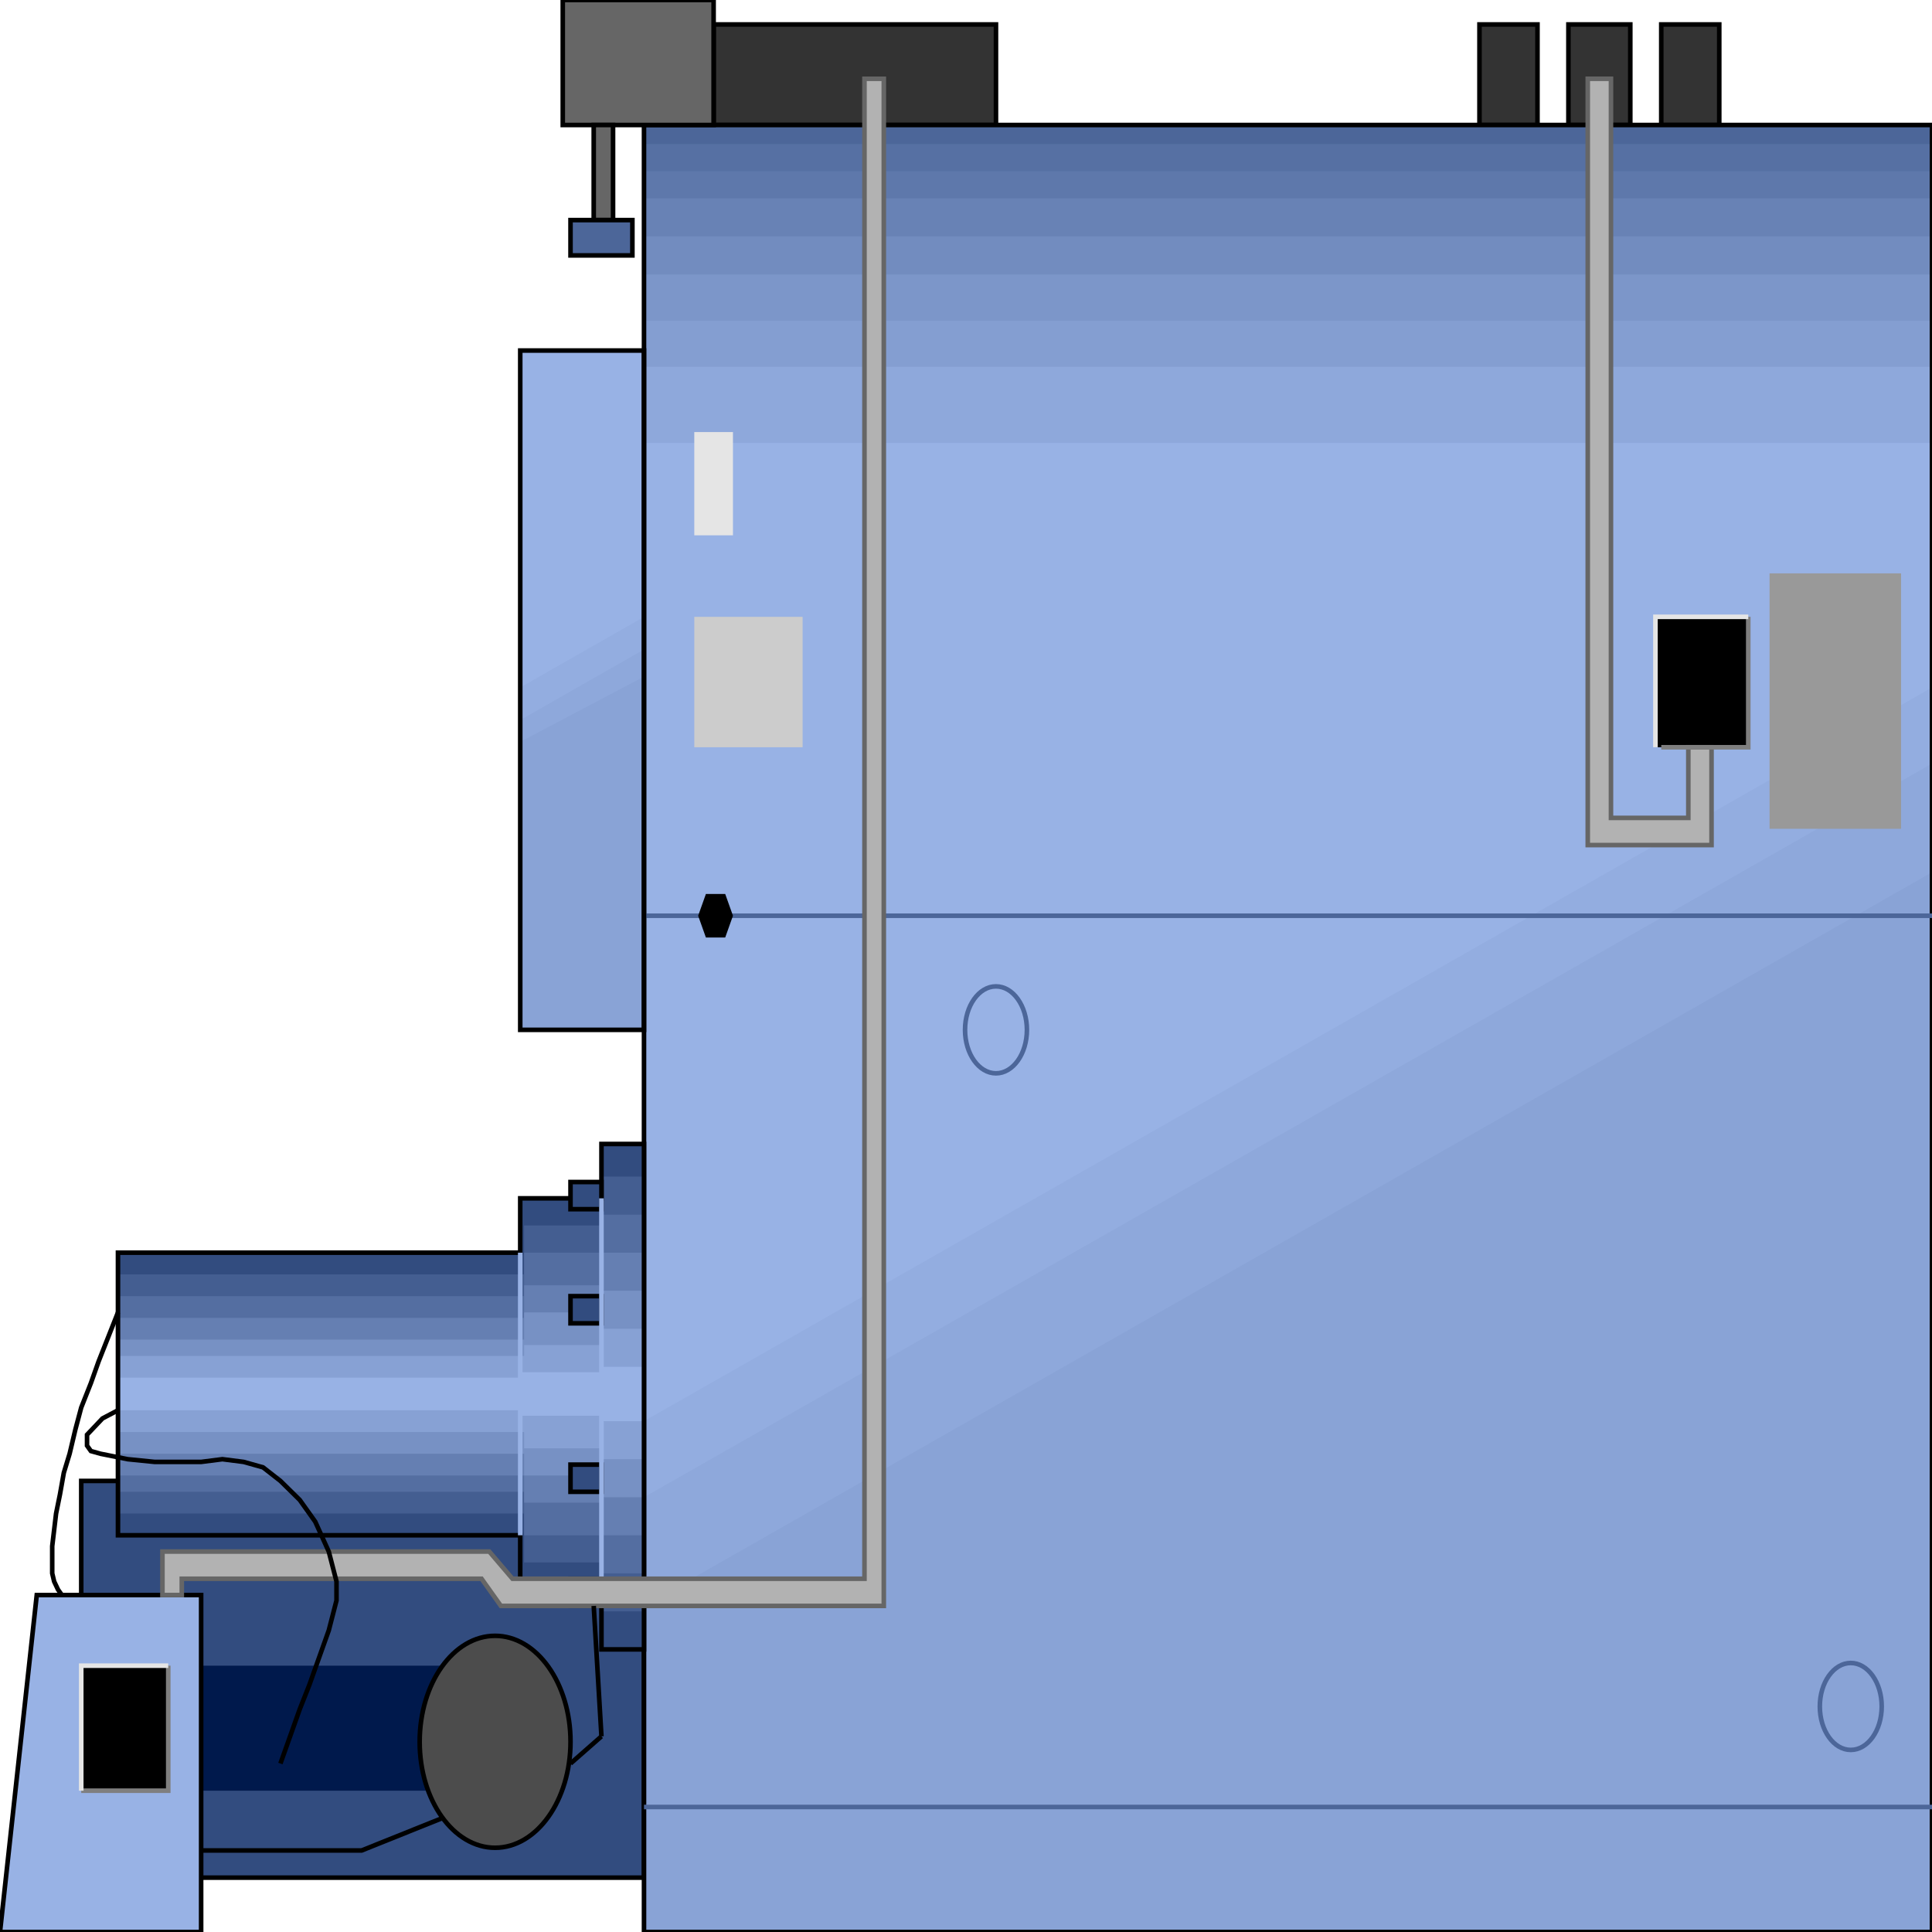 <svg width="150" height="150" viewBox="0 0 150 150" fill="none" xmlns="http://www.w3.org/2000/svg">
<g clip-path="url(#clip0_2109_165447)">
<path d="M6.307 114.979H50V145.78H6.307V114.979Z" fill="#324C7F" stroke="black" stroke-width="0.356"/>
<path d="M15.615 129.324H34.384V139.029H15.615V129.324Z" fill="#00194C"/>
<path d="M119.37 1.898H114.865V9.704H119.37V1.898Z" fill="#333333" stroke="black" stroke-width="0.356"/>
<path d="M126.576 1.898H121.771V9.704H126.576V1.898Z" fill="#333333" stroke="black" stroke-width="0.356"/>
<path d="M133.483 1.898H128.979V9.704H133.483V1.898Z" fill="#333333" stroke="black" stroke-width="0.356"/>
<path d="M55.405 1.898H77.327V9.704H55.405V1.898Z" fill="#333333" stroke="black" stroke-width="0.356"/>
<path d="M40.391 27.215H50V79.957H40.391V27.215Z" fill="#98B2E5"/>
<path d="M50 9.705H150V150H50V9.705Z" fill="#98B2E5"/>
<path d="M50 110.337L150 53.375V149.999H50V110.337Z" fill="#93ADE0"/>
<path d="M40.391 53.376L50 47.891V79.958H40.391V53.376Z" fill="#93ADE0"/>
<path d="M50 116.245L150 59.283V150.001H50V116.245Z" fill="#8EA8DB"/>
<path d="M40.391 55.907L50 50.422V79.958H40.391V55.907Z" fill="#8EA8DB"/>
<path d="M50 124.683L150 67.721V149.999H50V124.683Z" fill="#89A3D6"/>
<path d="M40.391 57.594L50 52.531V79.957H40.391V57.594Z" fill="#89A3D6"/>
<path d="M0 150L2.853 123.84H15.616V150H0Z" fill="#98B2E5" stroke="black" stroke-width="0.356"/>
<path d="M50 9.705H150V34.389H50V9.705Z" fill="#8EA8DB"/>
<path d="M50 9.705H150V28.481H50V9.705Z" fill="#849ED1"/>
<path d="M50 9.705H150V24.895H50V9.705Z" fill="#7C96C9"/>
<path d="M50 9.705H150V21.308H50V9.705Z" fill="#728CBF"/>
<path d="M50 9.705H150V18.355H50V9.705Z" fill="#6882B5"/>
<path d="M50 9.705H150V15.401H50V9.705Z" fill="#5E78AB"/>
<path d="M50 9.705H150V13.292H50V9.705Z" fill="#5670A3"/>
<path d="M50 9.705H150V11.182H50V9.705Z" fill="#4C6699"/>
<path d="M50 9.705H150V150H50V9.705Z" stroke="black" stroke-width="0.356"/>
<path d="M50 88.818H46.697V93.038H40.39V97.257H9.159V119.198H40.39V123.839H46.697V128.059H50V88.818Z" fill="#324C7F"/>
<path d="M50 71.098H150" stroke="#4C6699" stroke-width="0.356"/>
<path d="M50 140.295H150" stroke="#4C6699" stroke-width="0.356"/>
<path d="M77.327 83.333C78.654 83.333 79.73 81.822 79.73 79.958C79.73 78.093 78.654 76.582 77.327 76.582C76 76.582 74.925 78.093 74.925 79.958C74.925 81.822 76 83.333 77.327 83.333Z" stroke="#4C6699" stroke-width="0.356"/>
<path d="M143.693 135.864C145.02 135.864 146.096 134.353 146.096 132.489C146.096 130.625 145.02 129.113 143.693 129.113C142.367 129.113 141.291 130.625 141.291 132.489C141.291 134.353 142.367 135.864 143.693 135.864Z" stroke="#4C6699" stroke-width="0.356"/>
<path d="M40.391 27.215H50V79.957H40.391V27.215Z" stroke="black" stroke-width="0.356"/>
<path d="M50 91.35H46.697V95.147H40.691V98.945H9.159V117.51H40.691V121.307H46.697V125.105H50V91.35Z" fill="#445E91"/>
<path d="M50 94.305H46.697V97.258H40.691V100.634H9.159V115.824H40.691V119.199H46.697V122.153H50V94.305Z" fill="#546EA1"/>
<path d="M50 97.258H46.697V99.79H40.691V102.321H9.159V114.557H40.691V116.667H46.697V119.199H50V97.258Z" fill="#657FB2"/>
<path d="M50 100.211H46.697V101.899H40.691V104.008H9.159V112.869H40.691V114.557H46.697V116.245H50V100.211Z" fill="#7791C4"/>
<path d="M50 103.164H46.697V104.43H40.691V105.274H9.159V111.181H40.691V112.447H46.697V113.291H50V103.164Z" fill="#87A1D4"/>
<path d="M50 106.117H46.697V106.539H40.39V106.961H9.159V109.493H40.39V109.915H46.697V110.337H50V106.117Z" fill="#98B2E5"/>
<path d="M50 88.818H46.697V93.038H40.39V97.257H9.159V119.198H40.39V123.839H46.697V128.059H50V88.818Z" stroke="black" stroke-width="0.356"/>
<path d="M44.294 122.574H46.696V124.684H44.294V122.574Z" fill="#324C7F" stroke="black" stroke-width="0.356"/>
<path d="M44.294 113.713H46.696V115.823H44.294V113.713Z" fill="#324C7F" stroke="black" stroke-width="0.356"/>
<path d="M44.294 91.772H46.696V93.881H44.294V91.772Z" fill="#324C7F" stroke="black" stroke-width="0.356"/>
<path d="M44.294 100.633H46.696V102.743H44.294V100.633Z" fill="#324C7F" stroke="black" stroke-width="0.356"/>
<path d="M40.391 119.199V97.258" stroke="#98B2E5" stroke-width="0.356"/>
<path d="M46.696 123.839V93.037" stroke="#98B2E5" stroke-width="0.356"/>
<path d="M55.405 0H43.693V9.705H55.405V0Z" fill="#666666" stroke="black" stroke-width="0.356"/>
<path d="M47.597 9.705H46.096V17.089H47.597V9.705Z" fill="#666666" stroke="black" stroke-width="0.356"/>
<path d="M135.736 47.891H128.528V58.017H135.736V47.891Z" fill="black"/>
<path d="M13.063 129.324H6.307V139.029H13.063V129.324Z" fill="black"/>
<path d="M137.388 44.516H147.598V64.347H137.388V44.516Z" fill="#999999"/>
<path d="M132.883 58.016V65.611H123.273V6.117H125.075V63.501H131.081V58.016H132.883Z" fill="#B2B2B2" stroke="#666666" stroke-width="0.356"/>
<path d="M12.612 123.839V120.463H37.988L39.789 122.573H67.117V6.117H68.618V124.683H38.889L37.387 122.573H14.114V123.839H12.612Z" fill="#B2B2B2" stroke="#666666" stroke-width="0.356"/>
<path d="M53.904 47.891H62.313V58.017H53.904V47.891Z" fill="#CCCCCC"/>
<path d="M53.904 33.545H56.907V41.562H53.904V33.545Z" fill="#E5E5E5"/>
<path d="M54.805 72.786L54.204 71.098L54.805 69.41H56.306L56.907 71.098L56.306 72.786H54.805Z" fill="black"/>
<path d="M135.735 47.891V58.017H128.979" stroke="#7F7F7F" stroke-width="0.356"/>
<path d="M13.063 129.324V139.029H6.307" stroke="#7F7F7F" stroke-width="0.356"/>
<path d="M128.528 58.017V47.891H135.736" stroke="#E5E5E5" stroke-width="0.356"/>
<path d="M6.307 139.029V129.324H13.063" stroke="#E5E5E5" stroke-width="0.356"/>
<path d="M15.615 143.67H28.078L34.384 141.139" stroke="black" stroke-width="0.356"/>
<path d="M46.696 134.81L46.096 124.684" stroke="black" stroke-width="0.356"/>
<path d="M4.804 123.839L4.504 123.417L4.204 122.785L4.054 122.152V121.308V120.042L4.204 118.776L4.354 117.51L4.654 116.033L4.955 114.346L5.405 112.869L5.856 110.97L6.306 109.282L7.057 107.384L7.657 105.696L8.408 103.797L9.159 101.898" stroke="black" stroke-width="0.356"/>
<path d="M21.772 136.92L22.523 134.811L23.273 132.701L24.024 130.802L24.775 128.692L25.526 126.583L26.126 124.262V123.629V122.785L25.526 120.465L24.475 118.144L23.273 116.456L21.772 114.979L20.421 113.925L18.919 113.503L17.267 113.292L15.616 113.503H13.964H12.012L9.91 113.292L7.808 112.87L7.057 112.659L6.757 112.237V111.815V111.393L7.958 110.127L9.159 109.494" stroke="black" stroke-width="0.356"/>
<path d="M44.294 136.92L46.696 134.811" stroke="black" stroke-width="0.356"/>
<path d="M38.439 143.46C41.673 143.46 44.295 139.776 44.295 135.232C44.295 130.688 41.673 127.004 38.439 127.004C35.205 127.004 32.583 130.688 32.583 135.232C32.583 139.776 35.205 143.46 38.439 143.46Z" fill="#4C4C4C" stroke="black" stroke-width="0.356"/>
<path d="M49.099 17.088H44.294V19.831H49.099V17.088Z" fill="#4C6699" stroke="black" stroke-width="0.356"/>
</g>
<defs>
<clipPath id="clip0_2109_165447">
<rect width="150" height="150" fill="white"/>
</clipPath>
</defs>
</svg>
